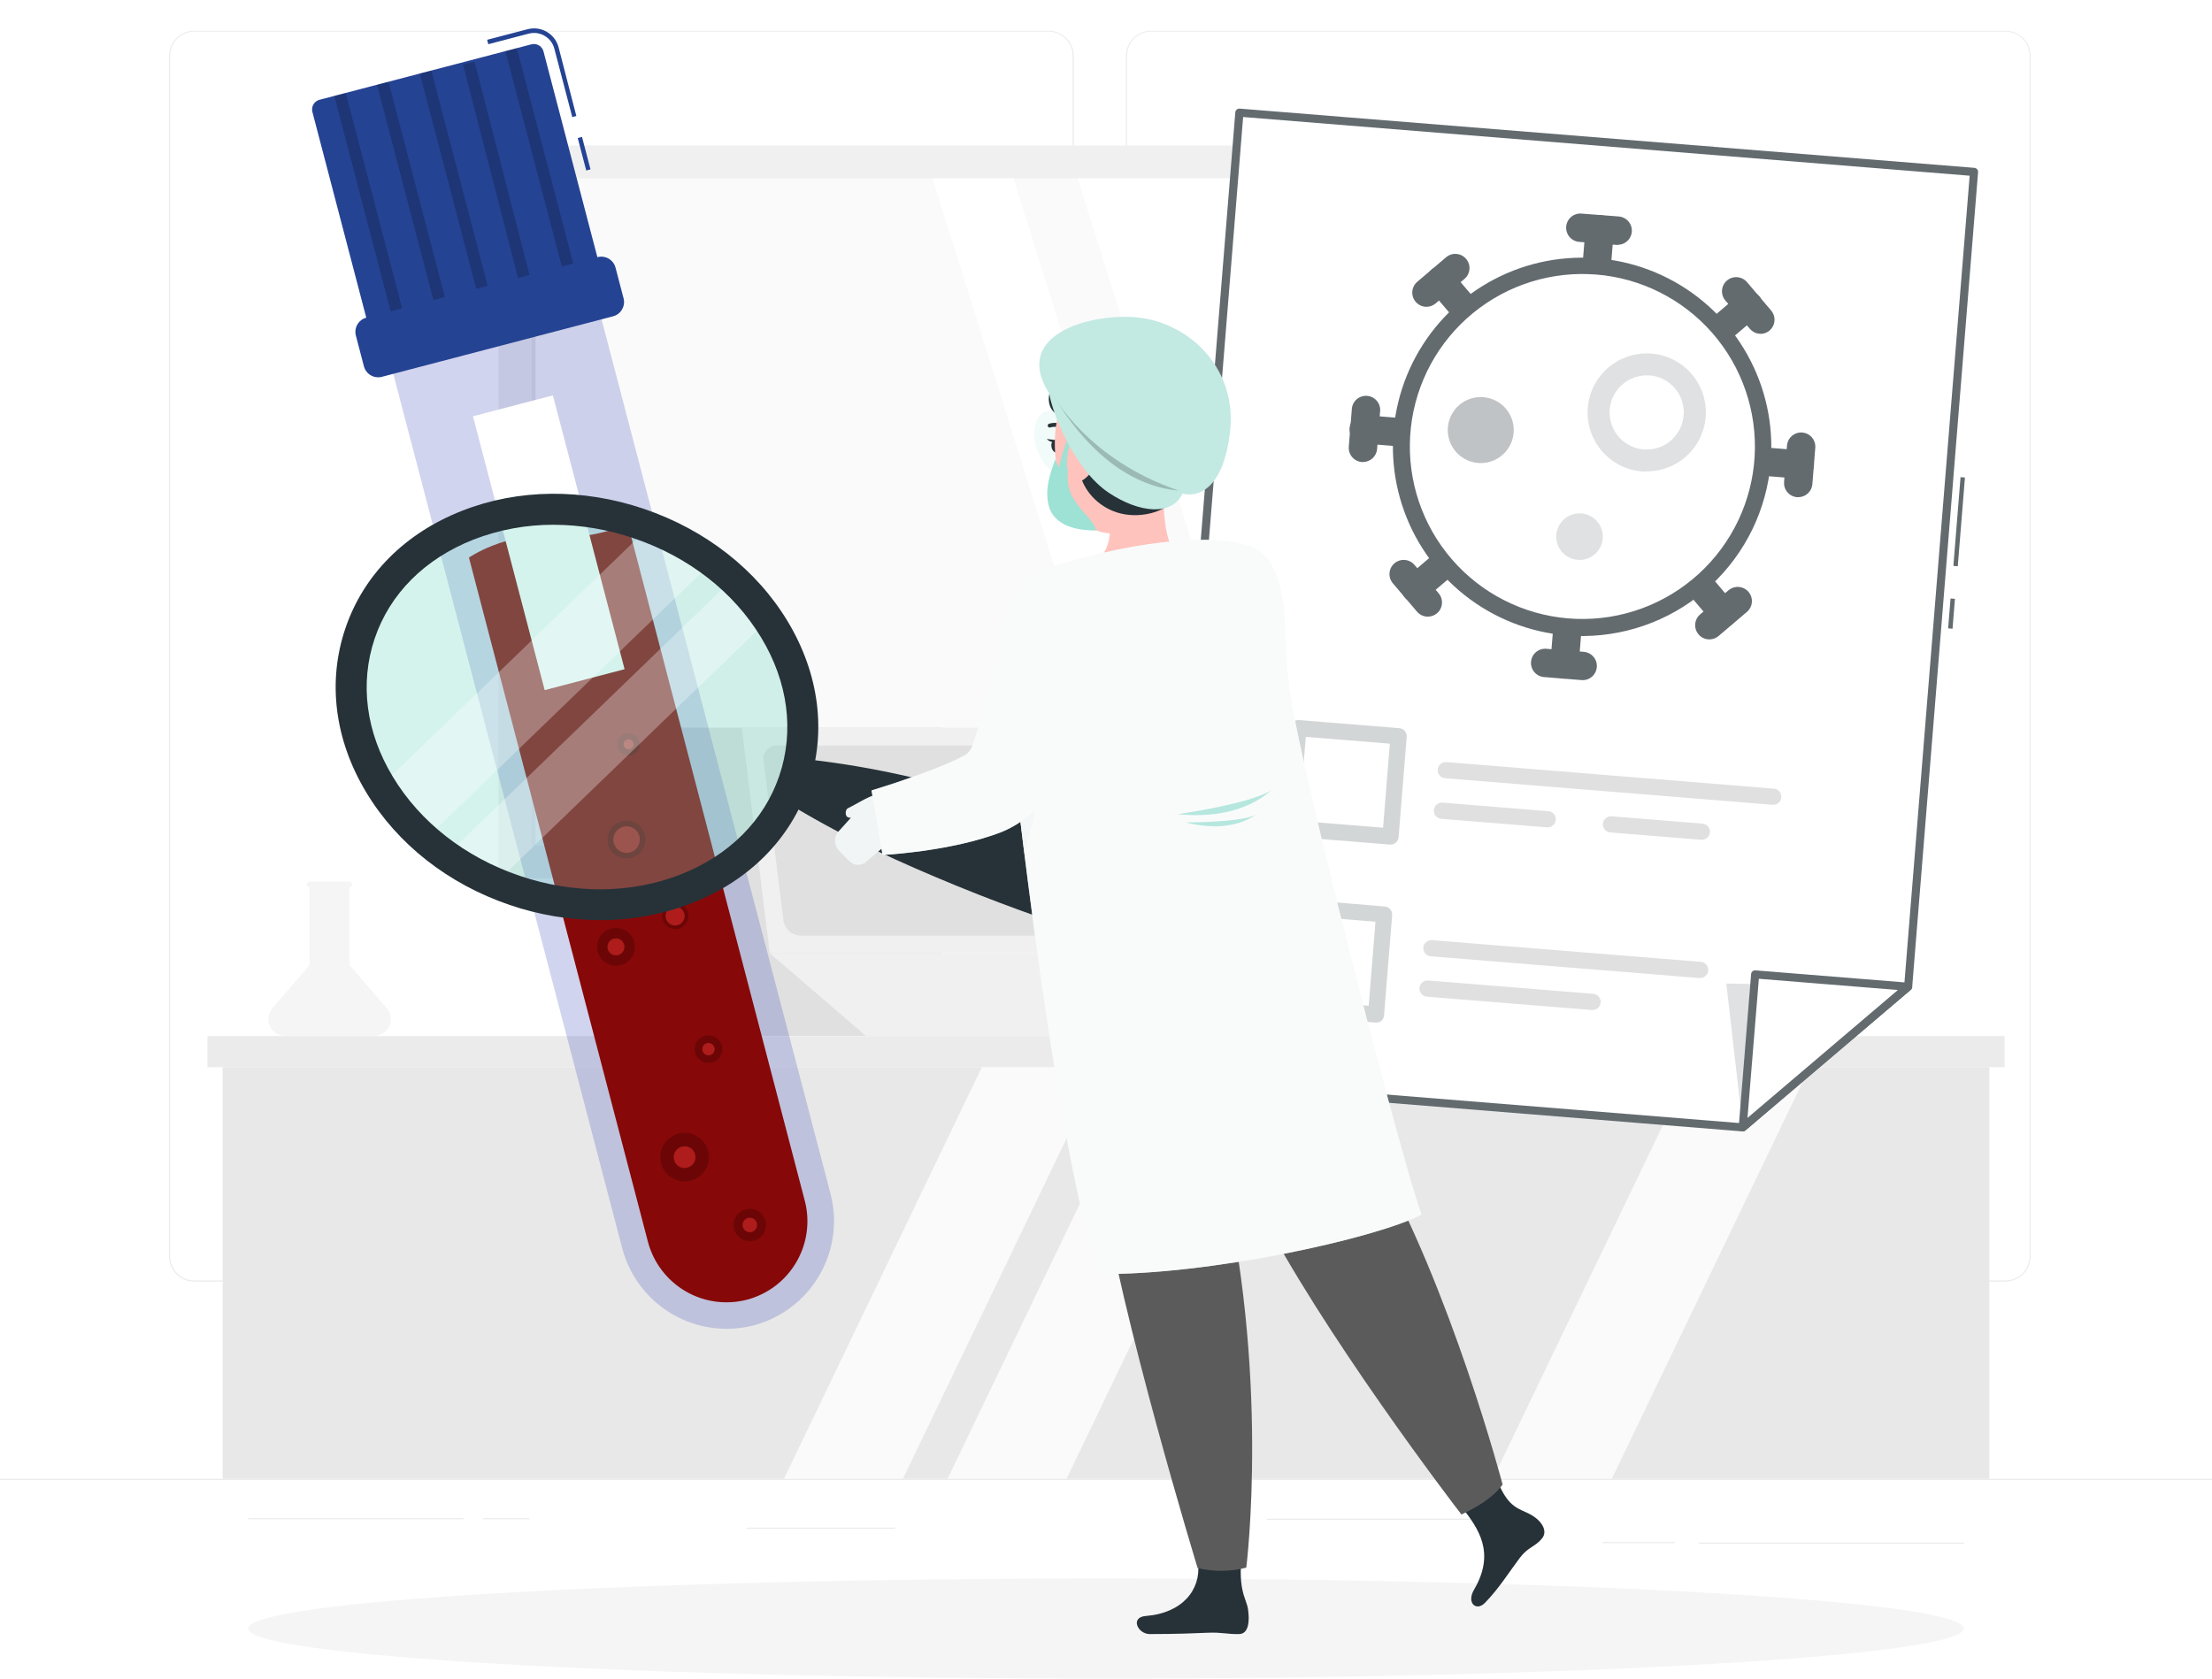 <svg width="1424" height="1081" viewBox="0 0 1424 1081" fill="none" xmlns="http://www.w3.org/2000/svg">
<path d="M1424 952.218H0V952.93H1424V952.218Z" fill="#EBEBEB"/>
<path d="M1264.2 993.257H1093.63V993.969H1264.2V993.257Z" fill="#EBEBEB"/>
<path d="M965.187 977.85H815.468V978.562H965.187V977.85Z" fill="#EBEBEB"/>
<path d="M1078.22 992.916H1031.66V993.628H1078.22V992.916Z" fill="#EBEBEB"/>
<path d="M298.413 977.508H159.801V978.22H298.413V977.508Z" fill="#EBEBEB"/>
<path d="M340.763 977.508H311.059V978.22H340.763V977.508Z" fill="#EBEBEB"/>
<path d="M576.236 983.631H480.401V984.343H576.236V983.631Z" fill="#EBEBEB"/>
<path d="M674.976 825.197H125.056C120.748 825.189 116.619 823.473 113.575 820.424C110.531 817.375 108.822 813.243 108.822 808.935V35.902C108.86 31.619 110.585 27.523 113.625 24.505C116.665 21.487 120.772 19.79 125.056 19.782H674.976C679.289 19.782 683.425 21.496 686.475 24.546C689.525 27.595 691.238 31.732 691.238 36.044V808.935C691.238 813.248 689.525 817.384 686.475 820.434C683.425 823.484 679.289 825.197 674.976 825.197ZM125.056 20.352C120.936 20.36 116.989 22.001 114.078 24.917C111.168 27.832 109.534 31.783 109.534 35.902V808.935C109.534 813.054 111.168 817.005 114.078 819.92C116.989 822.836 120.936 824.477 125.056 824.485H674.976C679.098 824.477 683.049 822.837 685.963 819.922C688.878 817.007 690.519 813.057 690.526 808.935V35.902C690.519 31.78 688.878 27.829 685.963 24.915C683.049 22 679.098 20.36 674.976 20.352H125.056Z" fill="#EBEBEB"/>
<path d="M1291.03 825.197H741.078C736.768 825.189 732.636 823.474 729.588 820.425C726.539 817.377 724.824 813.245 724.816 808.935V35.902C724.861 31.616 726.593 27.521 729.637 24.503C732.682 21.486 736.792 19.79 741.078 19.782H1291.03C1295.31 19.797 1299.41 21.498 1302.44 24.515C1305.47 27.532 1307.19 31.624 1307.23 35.902V808.935C1307.23 813.238 1305.53 817.366 1302.49 820.414C1299.45 823.462 1295.33 825.182 1291.03 825.197ZM741.078 20.352C736.956 20.36 733.006 22 730.091 24.915C727.176 27.829 725.536 31.78 725.528 35.902V808.935C725.536 813.057 727.176 817.007 730.091 819.922C733.006 822.837 736.956 824.477 741.078 824.485H1291.03C1295.15 824.477 1299.1 822.837 1302.01 819.922C1304.93 817.007 1306.57 813.057 1306.58 808.935V35.902C1306.57 31.78 1304.93 27.829 1302.01 24.915C1299.1 22 1295.15 20.36 1291.03 20.352H741.078Z" fill="#EBEBEB"/>
<path d="M1290.46 667.133H133.543V687.126H1290.46V667.133Z" fill="#EBEBEB"/>
<path d="M320.912 565.545L1103.06 565.545V93.688L320.912 93.688L320.912 565.545Z" fill="#F0F0F0"/>
<path d="M1081.93 544.412V114.82L342.045 114.82V544.412H1081.93Z" fill="#FAFAFA"/>
<path d="M962.112 544.412L827.287 114.82H693.773L828.597 544.412H962.112Z" fill="white"/>
<path d="M787.216 544.412L652.391 114.82H600.33L735.154 544.412H787.216Z" fill="white"/>
<path d="M344.75 544.412V114.82H342.073V544.412H344.75Z" fill="#E6E6E6"/>
<path d="M1280.63 687.126H143.34V952.218H1280.63V687.126Z" fill="#E8E8E8"/>
<path d="M814.015 687.126H737.432L609.984 952.218H686.567L814.015 687.126Z" fill="#FAFAFA"/>
<path d="M1165.06 687.126H1088.48L961.029 952.218H1037.61L1165.06 687.126Z" fill="#FAFAFA"/>
<path d="M708.668 687.126H632.085L504.666 952.218H581.248L708.668 687.126Z" fill="#FAFAFA"/>
<path d="M248.972 649.19L224.992 621.422V571.298C225.458 571.283 225.9 571.087 226.224 570.752C226.548 570.417 226.729 569.97 226.729 569.503C226.729 569.02 226.537 568.556 226.195 568.215C225.854 567.873 225.39 567.681 224.907 567.681H199.36C198.877 567.681 198.413 567.873 198.071 568.215C197.729 568.556 197.537 569.02 197.537 569.503C197.537 569.97 197.718 570.417 198.042 570.752C198.367 571.087 198.809 571.283 199.275 571.298V621.422L175.38 649.19C174.024 650.757 173.148 652.681 172.856 654.733C172.564 656.784 172.868 658.876 173.733 660.759C174.598 662.642 175.987 664.236 177.733 665.351C179.48 666.466 181.51 667.055 183.582 667.047H240.77C242.842 667.055 244.872 666.466 246.619 665.351C248.365 664.236 249.754 662.642 250.619 660.759C251.483 658.876 251.788 656.784 251.496 654.733C251.204 652.681 250.328 650.757 248.972 649.19Z" fill="#F5F5F5"/>
<path d="M859.697 649.19L835.717 621.337V515.961C836.2 515.961 836.664 515.769 837.006 515.427C837.348 515.085 837.54 514.622 837.54 514.138C837.54 513.655 837.348 513.191 837.006 512.849C836.664 512.508 836.2 512.316 835.717 512.316H810.284C809.801 512.316 809.337 512.508 808.995 512.849C808.654 513.191 808.462 513.655 808.462 514.138C808.462 514.622 808.654 515.085 808.995 515.427C809.337 515.769 809.801 515.961 810.284 515.961V621.337L786.048 649.19C784.692 650.757 783.816 652.681 783.524 654.733C783.232 656.784 783.536 658.876 784.401 660.759C785.266 662.642 786.655 664.236 788.401 665.351C790.148 666.466 792.178 667.055 794.25 667.047H851.552C853.619 667.044 855.642 666.447 857.38 665.328C859.118 664.209 860.497 662.614 861.355 660.733C862.213 658.852 862.513 656.765 862.219 654.719C861.925 652.672 861.05 650.754 859.697 649.19Z" fill="#F5F5F5"/>
<path d="M606.652 666.99H408.204L423.868 468.513H606.652V666.99Z" fill="#E0E0E0"/>
<path d="M694.001 613.761H495.552L477.553 468.513H676.001L694.001 613.761Z" fill="#F0F0F0"/>
<path d="M694.001 613.761H495.552L557.524 667.133H755.973L694.001 613.761Z" fill="#F0F0F0"/>
<path d="M504.324 592.686L491.565 489.702C491.367 488.482 491.441 487.232 491.783 486.044C492.125 484.855 492.726 483.757 493.543 482.829C494.36 481.9 495.372 481.164 496.508 480.673C497.643 480.183 498.873 479.949 500.109 479.991H656.379C659.047 480.075 661.6 481.094 663.594 482.869C665.587 484.644 666.894 487.062 667.287 489.702L680.046 592.772C680.239 593.99 680.161 595.237 679.817 596.422C679.473 597.606 678.871 598.701 678.055 599.626C677.238 600.551 676.228 601.285 675.095 601.774C673.962 602.263 672.735 602.495 671.502 602.455H515.232C512.556 602.368 509.995 601.341 508.001 599.555C506.006 597.769 504.704 595.337 504.324 592.686Z" fill="#E0E0E0"/>
<path d="M1027.67 666.99H1191.63L1178.7 503.06H1027.67V666.99Z" fill="#E0E0E0"/>
<path d="M955.532 623.046H1119.46L1134.36 503.06H970.399L955.532 623.046Z" fill="#F0F0F0"/>
<path d="M955.532 623.046H1119.46L1068.28 667.133H904.325L955.532 623.046Z" fill="#F0F0F0"/>
<path d="M1112.23 605.644L1122.8 520.461C1122.96 519.456 1122.89 518.428 1122.61 517.451C1122.33 516.474 1121.83 515.571 1121.16 514.807C1120.49 514.042 1119.65 513.436 1118.72 513.03C1117.79 512.624 1116.78 512.429 1115.76 512.458H986.661C984.458 512.516 982.346 513.351 980.7 514.815C979.053 516.28 977.977 518.279 977.662 520.461L967.095 605.644C966.936 606.647 967 607.672 967.281 608.647C967.563 609.622 968.055 610.524 968.723 611.287C969.392 612.051 970.22 612.658 971.15 613.066C972.079 613.474 973.087 613.672 974.102 613.647H1103.23C1105.43 613.589 1107.54 612.754 1109.19 611.29C1110.84 609.825 1111.91 607.826 1112.23 605.644Z" fill="#E0E0E0"/>
<path d="M712 1080.83C1016.97 1080.83 1264.2 1066.4 1264.2 1048.59C1264.2 1030.79 1016.97 1016.35 712 1016.35C407.029 1016.35 159.801 1030.79 159.801 1048.59C159.801 1066.4 407.029 1080.83 712 1080.83Z" fill="#F5F5F5"/>
<path opacity="0.2" d="M247.776 220.054L400.6 803.894C405.298 821.647 416.832 836.818 432.681 846.093C448.531 855.368 467.407 857.992 485.185 853.392C502.938 848.694 518.11 837.16 527.384 821.311C536.659 805.461 539.284 786.585 534.684 768.806L381.86 184.966L247.776 220.054Z" fill="#1C2BAE"/>
<path d="M480.856 836.874C467.461 840.361 453.23 838.395 441.282 831.407C429.334 824.419 420.645 812.978 417.118 799.593L301.888 359.008C301.888 359.008 325.213 343.087 352.411 345.793C370.081 347.057 387.803 344.21 404.188 337.477L518.108 773.221C521.579 786.6 519.607 800.81 512.626 812.739C505.644 824.669 494.221 833.347 480.856 836.874Z" fill="#870808"/>
<path opacity="0.2" d="M408.745 609.66C408.745 612.077 408.028 614.439 406.686 616.448C405.343 618.457 403.435 620.023 401.203 620.948C398.97 621.873 396.513 622.115 394.143 621.643C391.773 621.172 389.596 620.008 387.888 618.299C386.179 616.591 385.015 614.414 384.544 612.044C384.072 609.674 384.314 607.217 385.239 604.985C386.164 602.752 387.73 600.844 389.739 599.501C391.748 598.159 394.111 597.442 396.527 597.442C399.765 597.45 402.868 598.739 405.158 601.029C407.448 603.319 408.737 606.422 408.745 609.66Z" fill="black"/>
<path d="M401.995 609.66C402.001 610.743 401.685 611.803 401.088 612.706C400.49 613.609 399.638 614.314 398.64 614.732C397.641 615.15 396.541 615.263 395.478 615.055C394.415 614.847 393.438 614.329 392.671 613.565C391.903 612.801 391.38 611.827 391.166 610.766C390.953 609.704 391.06 608.603 391.473 607.602C391.886 606.602 392.586 605.746 393.486 605.144C394.386 604.542 395.444 604.22 396.527 604.22C397.972 604.22 399.359 604.792 400.384 605.812C401.408 606.831 401.988 608.215 401.995 609.66Z" fill="#AE1C1C"/>
<path opacity="0.2" d="M411.935 479.25C411.94 480.689 411.518 482.097 410.723 483.296C409.927 484.494 408.793 485.429 407.465 485.983C406.136 486.536 404.674 486.682 403.262 486.403C401.851 486.123 400.554 485.431 399.537 484.414C398.52 483.396 397.827 482.1 397.548 480.688C397.269 479.277 397.415 477.814 397.968 476.486C398.521 475.158 399.457 474.024 400.655 473.228C401.854 472.432 403.262 472.011 404.701 472.016C406.617 472.024 408.453 472.788 409.808 474.143C411.163 475.498 411.927 477.334 411.935 479.25Z" fill="black"/>
<path d="M407.919 479.25C407.925 479.895 407.738 480.526 407.384 481.065C407.029 481.603 406.522 482.023 405.928 482.273C405.334 482.522 404.679 482.589 404.046 482.464C403.414 482.34 402.832 482.03 402.377 481.574C401.921 481.119 401.611 480.537 401.487 479.905C401.362 479.273 401.429 478.617 401.678 478.023C401.928 477.429 402.348 476.922 402.886 476.567C403.425 476.213 404.056 476.026 404.701 476.032C405.552 476.039 406.366 476.381 406.968 476.983C407.57 477.585 407.912 478.399 407.919 479.25Z" fill="#AE1C1C"/>
<path opacity="0.2" d="M440.728 760.746C449.379 760.746 456.392 753.733 456.392 745.082C456.392 736.431 449.379 729.418 440.728 729.418C432.077 729.418 425.064 736.431 425.064 745.082C425.064 753.733 432.077 760.746 440.728 760.746Z" fill="black"/>
<path d="M440.728 752.088C444.597 752.088 447.734 748.952 447.734 745.082C447.734 741.213 444.597 738.076 440.728 738.076C436.859 738.076 433.722 741.213 433.722 745.082C433.722 748.952 436.859 752.088 440.728 752.088Z" fill="#AE1C1C"/>
<path opacity="0.2" d="M456.107 684.449C461.031 684.449 465.022 680.457 465.022 675.534C465.022 670.611 461.031 666.62 456.107 666.62C451.184 666.62 447.193 670.611 447.193 675.534C447.193 680.457 451.184 684.449 456.107 684.449Z" fill="black"/>
<path d="M460.066 675.534C460.066 676.324 459.831 677.096 459.392 677.752C458.952 678.409 458.328 678.92 457.598 679.221C456.867 679.522 456.064 679.599 455.29 679.443C454.516 679.286 453.806 678.904 453.249 678.343C452.693 677.783 452.315 677.07 452.164 676.295C452.014 675.519 452.097 674.717 452.403 673.989C452.709 673.261 453.225 672.64 453.884 672.205C454.544 671.77 455.317 671.541 456.107 671.547C457.16 671.555 458.166 671.978 458.908 672.725C459.65 673.472 460.066 674.482 460.066 675.534Z" fill="#AE1C1C"/>
<path opacity="0.2" d="M482.708 799.223C488.48 799.223 493.16 794.543 493.16 788.771C493.16 782.998 488.48 778.319 482.708 778.319C476.935 778.319 472.255 782.998 472.255 788.771C472.255 794.543 476.935 799.223 482.708 799.223Z" fill="black"/>
<path d="M487.378 788.743C487.378 789.666 487.104 790.569 486.591 791.337C486.078 792.106 485.348 792.704 484.495 793.058C483.642 793.411 482.702 793.504 481.796 793.324C480.89 793.143 480.058 792.698 479.405 792.045C478.752 791.392 478.307 790.56 478.127 789.654C477.946 788.748 478.039 787.809 478.392 786.955C478.746 786.102 479.345 785.372 480.113 784.859C480.881 784.346 481.784 784.072 482.708 784.072C483.946 784.072 485.134 784.564 486.01 785.44C486.886 786.316 487.378 787.504 487.378 788.743Z" fill="#AE1C1C"/>
<path opacity="0.2" d="M415.523 540.596C415.523 543.013 414.807 545.375 413.464 547.384C412.122 549.393 410.214 550.959 407.981 551.884C405.749 552.809 403.292 553.051 400.922 552.579C398.552 552.108 396.375 550.944 394.666 549.235C392.957 547.527 391.794 545.35 391.322 542.98C390.851 540.61 391.093 538.153 392.018 535.92C392.942 533.688 394.508 531.78 396.518 530.437C398.527 529.095 400.889 528.378 403.306 528.378C406.546 528.378 409.654 529.665 411.945 531.957C414.236 534.248 415.523 537.356 415.523 540.596Z" fill="black"/>
<path d="M411.935 540.596C411.935 542.286 411.434 543.938 410.495 545.343C409.556 546.748 408.222 547.843 406.66 548.49C405.099 549.136 403.381 549.306 401.724 548.976C400.066 548.646 398.544 547.832 397.349 546.638C396.154 545.443 395.341 543.92 395.011 542.263C394.681 540.606 394.85 538.888 395.497 537.326C396.144 535.765 397.239 534.431 398.644 533.492C400.049 532.553 401.701 532.052 403.391 532.052C405.657 532.052 407.83 532.952 409.432 534.554C411.035 536.157 411.935 538.33 411.935 540.596Z" fill="#AE1C1C"/>
<path opacity="0.2" d="M443.263 589.696C443.263 591.385 442.762 593.037 441.823 594.442C440.884 595.847 439.55 596.943 437.988 597.589C436.427 598.236 434.709 598.405 433.052 598.075C431.395 597.746 429.872 596.932 428.677 595.737C427.482 594.542 426.669 593.02 426.339 591.362C426.009 589.705 426.179 587.987 426.825 586.426C427.472 584.865 428.567 583.53 429.972 582.592C431.377 581.653 433.029 581.152 434.719 581.152C436.985 581.152 439.158 582.052 440.76 583.654C442.363 585.256 443.263 587.43 443.263 589.696Z" fill="black"/>
<path d="M440.728 589.696C440.751 590.911 440.411 592.106 439.752 593.128C439.093 594.15 438.145 594.952 437.028 595.433C435.911 595.914 434.677 596.052 433.482 595.829C432.286 595.605 431.185 595.031 430.317 594.18C429.449 593.328 428.855 592.237 428.609 591.047C428.363 589.856 428.478 588.619 428.938 587.493C429.398 586.368 430.182 585.405 431.191 584.727C432.201 584.049 433.389 583.686 434.605 583.686C436.209 583.686 437.75 584.315 438.895 585.439C440.04 586.563 440.698 588.091 440.728 589.696Z" fill="#AE1C1C"/>
<path d="M355.923 254.565L304.485 268.031L350.645 444.361L402.084 430.895L355.923 254.565Z" fill="white"/>
<path d="M374.68 88.165L371.925 88.887L377.392 109.771L380.147 109.049L374.68 88.165Z" fill="#254393"/>
<path d="M368.417 75.432L356.854 31.317C356.099 28.424 354.407 25.863 352.042 24.033C349.676 22.204 346.772 21.21 343.782 21.206C342.618 21.202 341.459 21.355 340.336 21.662L314.334 28.469L313.622 25.621L339.624 18.814C340.98 18.451 342.378 18.268 343.782 18.273C347.404 18.276 350.923 19.479 353.789 21.695C356.654 23.911 358.704 27.014 359.617 30.519L371.009 74.635L368.417 75.432Z" fill="#254393"/>
<path d="M205.767 64.23L342.147 28.528C343.782 28.123 345.511 28.378 346.96 29.239C348.408 30.1 349.46 31.496 349.886 33.126L387.211 175.705L238.433 214.653L201.108 72.074C200.893 71.253 200.843 70.397 200.961 69.557C201.08 68.716 201.364 67.908 201.797 67.178C202.231 66.448 202.805 65.812 203.486 65.306C204.167 64.8 204.943 64.434 205.767 64.23Z" fill="#254393"/>
<path opacity="0.2" d="M277.649 45.384L270.292 47.31L309.24 196.088L316.597 194.162L277.649 45.384Z" fill="black"/>
<path opacity="0.2" d="M305.48 39.696L298.104 41.597L336.552 190.775L343.928 188.874L305.48 39.696Z" fill="black"/>
<path opacity="0.2" d="M332.723 30.993L325.367 32.919L364.315 181.698L371.671 179.772L332.723 30.993Z" fill="black"/>
<path opacity="0.2" d="M250.069 52.615L242.713 54.541L281.661 203.319L289.017 201.394L250.069 52.615Z" fill="black"/>
<path opacity="0.2" d="M222.553 59.838L215.197 61.764L254.145 210.542L261.501 208.617L222.553 59.838Z" fill="black"/>
<path d="M384.68 165.571L235.874 204.526C230.807 205.852 227.775 211.035 229.102 216.102L234.273 235.857C235.599 240.924 240.782 243.956 245.849 242.63L394.655 203.674C399.722 202.348 402.755 197.165 401.428 192.098L396.257 172.343C394.93 167.276 389.747 164.244 384.68 165.571Z" fill="#254393"/>
<path d="M1255.69 385.352L1254.13 404.599L1256.97 404.828L1258.52 385.582L1255.69 385.352Z" fill="#636B6F"/>
<path d="M1262.12 307.234L1257.51 364.378L1260.34 364.608L1264.96 307.464L1262.12 307.234Z" fill="#636B6F"/>
<path d="M797.867 72.527L747.486 695.641L1121.94 725.887L1228.4 635.377L1270.81 110.747L797.867 72.527Z" fill="white"/>
<path d="M1121.94 728.507H1121.71L747.287 698.233C746.941 698.208 746.603 698.114 746.294 697.956C745.985 697.798 745.711 697.58 745.488 697.315C745.265 697.049 745.097 696.741 744.995 696.41C744.893 696.078 744.859 695.73 744.894 695.385L795.247 72.328C795.276 71.983 795.372 71.648 795.531 71.341C795.69 71.034 795.908 70.761 796.173 70.539C796.437 70.316 796.744 70.148 797.074 70.045C797.403 69.942 797.751 69.904 798.095 69.936L1271.01 108.07C1271.35 108.095 1271.69 108.189 1272 108.347C1272.31 108.505 1272.58 108.723 1272.8 108.988C1273.03 109.254 1273.19 109.562 1273.3 109.893C1273.4 110.225 1273.43 110.573 1273.4 110.918L1230.99 635.52C1230.97 635.861 1230.87 636.193 1230.72 636.497C1230.56 636.801 1230.34 637.069 1230.08 637.286L1123.62 727.824C1123.16 728.249 1122.57 728.492 1121.94 728.507ZM750.306 693.249L1121.06 723.238L1225.89 634.096L1267.99 113.14L800.288 75.347L750.306 693.249Z" fill="#636B6F"/>
<path opacity="0.2" d="M1111.35 633.299L1121.94 725.887L1228.4 635.378L1111.35 633.299Z" fill="#636B6F"/>
<path d="M1129.89 627.403L1121.94 725.887L1228.4 635.378L1129.89 627.403Z" fill="white"/>
<path d="M1121.94 728.507C1121.53 728.511 1121.11 728.413 1120.74 728.222C1120.28 727.988 1119.9 727.622 1119.65 727.17C1119.4 726.719 1119.28 726.203 1119.32 725.687L1127.3 627.204C1127.32 626.859 1127.41 626.522 1127.57 626.213C1127.72 625.905 1127.94 625.632 1128.21 625.409C1128.47 625.186 1128.77 625.017 1129.1 624.914C1129.43 624.811 1129.77 624.776 1130.11 624.811L1228.6 632.757C1229.11 632.799 1229.6 632.991 1230.01 633.31C1230.41 633.63 1230.72 634.061 1230.88 634.551C1231.04 635.052 1231.05 635.59 1230.91 636.097C1230.77 636.604 1230.48 637.058 1230.08 637.399L1123.62 727.937C1123.15 728.328 1122.55 728.531 1121.94 728.507ZM1132.28 630.223L1124.96 719.821L1221.79 637.456L1132.28 630.223Z" fill="#636B6F"/>
<path d="M1027.96 180.637H1027.13C1024.72 180.441 1022.48 179.297 1020.91 177.455C1019.34 175.613 1018.57 173.224 1018.76 170.812L1020.69 146.917C1020.79 145.72 1021.12 144.554 1021.67 143.485C1022.21 142.415 1022.96 141.464 1023.88 140.685C1024.79 139.906 1025.85 139.315 1026.99 138.945C1028.13 138.575 1029.34 138.434 1030.53 138.53C1031.73 138.625 1032.9 138.955 1033.97 139.501C1035.04 140.047 1035.99 140.799 1036.77 141.712C1037.54 142.626 1038.14 143.684 1038.51 144.826C1038.88 145.969 1039.02 147.173 1038.92 148.369L1036.99 172.264C1036.79 174.534 1035.76 176.65 1034.09 178.198C1032.42 179.747 1030.23 180.617 1027.96 180.637Z" fill="#636B6F"/>
<path d="M1041.83 157.711H1041.03L1017.13 155.774C1015.89 155.744 1014.67 155.46 1013.54 154.94C1012.41 154.421 1011.4 153.677 1010.57 152.753C1009.74 151.83 1009.1 150.747 1008.7 149.57C1008.3 148.393 1008.15 147.146 1008.25 145.908C1008.35 144.669 1008.7 143.463 1009.28 142.364C1009.86 141.265 1010.66 140.296 1011.62 139.517C1012.59 138.737 1013.71 138.162 1014.91 137.829C1016.1 137.495 1017.36 137.409 1018.59 137.576L1042.37 139.398C1044.67 139.644 1046.79 140.752 1048.31 142.5C1049.82 144.248 1050.62 146.505 1050.53 148.817C1050.45 151.129 1049.49 153.324 1047.86 154.958C1046.22 156.593 1044.02 157.546 1041.71 157.625L1041.83 157.711Z" fill="#636B6F"/>
<path d="M1007.22 436.957H1006.43C1005.23 436.864 1004.07 436.535 1003 435.991C1001.93 435.446 1000.98 434.696 1000.2 433.783C999.422 432.87 998.832 431.813 998.464 430.671C998.095 429.53 997.956 428.327 998.053 427.132L999.99 403.237C1000.02 401.995 1000.3 400.772 1000.82 399.642C1001.34 398.513 1002.09 397.502 1003.01 396.67C1003.93 395.839 1005.02 395.204 1006.19 394.805C1007.37 394.406 1008.62 394.251 1009.86 394.35C1011.1 394.449 1012.3 394.799 1013.4 395.38C1014.5 395.961 1015.47 396.759 1016.25 397.727C1017.03 398.694 1017.6 399.811 1017.94 401.008C1018.27 402.205 1018.36 403.458 1018.19 404.69L1016.25 428.584C1016.07 430.856 1015.04 432.976 1013.37 434.526C1011.69 436.076 1009.5 436.944 1007.22 436.957Z" fill="#636B6F"/>
<path d="M1019.19 437.926H1018.36L994.465 435.989C993.224 435.954 992.004 435.666 990.878 435.144C989.752 434.621 988.745 433.875 987.917 432.951C987.089 432.026 986.457 430.943 986.062 429.767C985.666 428.591 985.513 427.346 985.614 426.109C985.715 424.872 986.066 423.669 986.647 422.572C987.228 421.475 988.026 420.508 988.993 419.73C989.959 418.952 991.074 418.378 992.269 418.045C993.465 417.711 994.716 417.625 995.946 417.79L1019.84 419.727C1022.14 419.972 1024.26 421.081 1025.78 422.829C1027.29 424.577 1028.09 426.834 1028.01 429.146C1027.92 431.458 1026.97 433.652 1025.33 435.287C1023.69 436.922 1021.5 437.875 1019.19 437.954V437.926Z" fill="#636B6F"/>
<path d="M1158.65 308.199H1157.85L1133.96 306.262C1131.54 306.066 1129.3 304.918 1127.73 303.07C1126.16 301.222 1125.39 298.826 1125.59 296.408C1125.78 293.991 1126.93 291.751 1128.78 290.181C1130.63 288.611 1133.02 287.839 1135.44 288.035L1159.34 289.972C1161.69 290.158 1163.88 291.246 1165.44 293.008C1167.01 294.77 1167.84 297.07 1167.75 299.428C1167.66 301.785 1166.67 304.017 1164.97 305.657C1163.27 307.297 1161.01 308.218 1158.65 308.228V308.199Z" fill="#636B6F"/>
<path d="M1157.71 320.132H1156.89C1155.69 320.035 1154.52 319.703 1153.45 319.156C1152.39 318.608 1151.44 317.855 1150.66 316.94C1149.88 316.025 1149.29 314.965 1148.92 313.822C1148.55 312.679 1148.42 311.475 1148.51 310.278L1150.45 286.384C1150.76 284.063 1151.95 281.951 1153.78 280.482C1155.6 279.014 1157.92 278.301 1160.25 278.491C1162.59 278.681 1164.76 279.759 1166.32 281.503C1167.88 283.247 1168.72 285.524 1168.65 287.864L1166.74 311.759C1166.55 314.029 1165.52 316.145 1163.85 317.694C1162.18 319.242 1159.99 320.112 1157.71 320.132Z" fill="#636B6F"/>
<path d="M902.332 287.494H901.534L877.64 285.558C876.399 285.522 875.179 285.234 874.053 284.712C872.927 284.19 871.92 283.444 871.092 282.519C870.264 281.595 869.632 280.511 869.237 279.335C868.841 278.159 868.688 276.915 868.789 275.678C868.89 274.441 869.241 273.237 869.822 272.141C870.403 271.044 871.201 270.077 872.168 269.299C873.134 268.52 874.249 267.947 875.445 267.613C876.64 267.28 877.891 267.193 879.121 267.359L903.015 269.295C905.317 269.543 907.439 270.654 908.953 272.404C910.468 274.155 911.261 276.415 911.175 278.728C911.088 281.041 910.127 283.235 908.486 284.867C906.845 286.5 904.645 287.449 902.332 287.523V287.494Z" fill="#636B6F"/>
<path d="M877.497 297.491H876.671C875.474 297.394 874.308 297.062 873.24 296.514C872.171 295.966 871.221 295.213 870.443 294.298C869.666 293.383 869.076 292.324 868.708 291.181C868.34 290.038 868.201 288.834 868.298 287.637L870.235 263.742C870.27 262.501 870.558 261.281 871.08 260.155C871.603 259.03 872.349 258.022 873.273 257.194C874.198 256.366 875.281 255.735 876.457 255.339C877.633 254.943 878.878 254.791 880.115 254.892C881.352 254.992 882.555 255.344 883.652 255.924C884.749 256.505 885.716 257.303 886.494 258.27C887.272 259.237 887.846 260.351 888.179 261.547C888.513 262.742 888.599 263.993 888.434 265.223L886.525 289.118C886.334 291.387 885.302 293.503 883.632 295.052C881.963 296.601 879.775 297.47 877.497 297.491Z" fill="#636B6F"/>
<path d="M943.03 208.035C941.692 208.055 940.366 207.777 939.149 207.22C937.932 206.663 936.855 205.842 935.995 204.817L920.445 186.561C918.874 184.714 918.101 182.319 918.296 179.902C918.491 177.485 919.638 175.245 921.485 173.674C923.332 172.103 925.727 171.33 928.144 171.525C930.561 171.72 932.801 172.867 934.372 174.713L949.922 192.998C951.487 194.845 952.255 197.239 952.057 199.652C951.86 202.065 950.713 204.302 948.868 205.87C947.242 207.264 945.172 208.031 943.03 208.035Z" fill="#636B6F"/>
<path d="M918.366 197.554C916.491 197.569 914.657 197.006 913.113 195.943C911.568 194.88 910.388 193.367 909.732 191.611C909.076 189.854 908.976 187.939 909.446 186.124C909.915 184.308 910.931 182.681 912.357 181.463L930.641 165.913C931.546 165.073 932.612 164.425 933.774 164.008C934.936 163.591 936.171 163.414 937.404 163.487C938.636 163.56 939.841 163.883 940.946 164.434C942.051 164.986 943.032 165.756 943.831 166.697C944.63 167.639 945.23 168.733 945.595 169.912C945.96 171.092 946.082 172.333 945.954 173.562C945.825 174.79 945.45 175.979 944.849 177.058C944.249 178.137 943.436 179.084 942.46 179.84L924.204 195.361C922.573 196.75 920.508 197.525 918.366 197.554Z" fill="#636B6F"/>
<path d="M1109.61 403.949C1108.27 403.954 1106.95 403.668 1105.74 403.113C1104.52 402.557 1103.44 401.744 1102.57 400.731L1087.05 382.475C1086.28 381.561 1085.69 380.502 1085.32 379.359C1084.95 378.217 1084.81 377.013 1084.9 375.816C1085 374.619 1085.33 373.453 1085.88 372.385C1086.43 371.316 1087.18 370.366 1088.09 369.588C1089.01 368.81 1090.07 368.22 1091.21 367.851C1092.35 367.482 1093.55 367.342 1094.75 367.439C1095.95 367.535 1097.11 367.866 1098.18 368.413C1099.25 368.961 1100.2 369.713 1100.98 370.627L1116.42 388.883C1117.53 390.212 1118.25 391.829 1118.48 393.548C1118.71 395.267 1118.45 397.017 1117.73 398.594C1117.01 400.172 1115.86 401.512 1114.4 402.46C1112.95 403.408 1111.26 403.924 1109.52 403.949H1109.61Z" fill="#636B6F"/>
<path d="M1100.5 411.695C1099.16 411.716 1097.83 411.437 1096.62 410.881C1095.4 410.324 1094.32 409.503 1093.46 408.477C1092.68 407.566 1092.09 406.509 1091.72 405.368C1091.35 404.227 1091.21 403.024 1091.3 401.828C1091.4 400.632 1091.73 399.466 1092.27 398.398C1092.82 397.33 1093.57 396.381 1094.49 395.604L1112.74 380.083C1114.59 378.511 1116.98 377.738 1119.4 377.933C1121.82 378.128 1124.06 379.275 1125.63 381.122C1127.2 382.969 1127.97 385.364 1127.78 387.781C1127.58 390.198 1126.44 392.438 1124.59 394.009L1106.33 409.531C1104.71 410.924 1102.64 411.692 1100.5 411.695Z" fill="#636B6F"/>
<path d="M1107.36 221.335C1105.49 221.343 1103.66 220.777 1102.12 219.711C1100.58 218.646 1099.4 217.133 1098.75 215.378C1098.1 213.623 1098 211.71 1098.47 209.897C1098.94 208.085 1099.96 206.461 1101.38 205.244L1119.63 189.694C1121.48 188.123 1123.88 187.35 1126.29 187.545C1128.71 187.74 1130.95 188.887 1132.52 190.733C1134.09 192.58 1134.87 194.975 1134.67 197.392C1134.48 199.809 1133.33 202.05 1131.48 203.621L1113.23 219.142C1111.59 220.537 1109.51 221.313 1107.36 221.335Z" fill="#636B6F"/>
<path d="M1133.5 214.927C1132.17 214.939 1130.85 214.657 1129.64 214.101C1128.43 213.545 1127.36 212.728 1126.5 211.709L1110.72 193.51C1109.94 192.596 1109.35 191.537 1108.98 190.395C1108.61 189.252 1108.47 188.048 1108.57 186.851C1108.67 185.655 1109 184.489 1109.55 183.42C1110.09 182.351 1110.85 181.401 1111.76 180.623C1112.67 179.845 1113.73 179.255 1114.88 178.886C1116.02 178.517 1117.22 178.377 1118.42 178.474C1119.62 178.57 1120.78 178.902 1121.85 179.449C1122.92 179.996 1123.87 180.748 1124.65 181.663L1140.17 199.918C1141.31 201.239 1142.04 202.86 1142.29 204.587C1142.54 206.314 1142.28 208.076 1141.55 209.662C1140.83 211.248 1139.66 212.593 1138.2 213.537C1136.73 214.48 1135.02 214.983 1133.28 214.984L1133.5 214.927Z" fill="#636B6F"/>
<path d="M911.36 387.915C910.022 387.935 908.696 387.657 907.479 387.1C906.262 386.543 905.185 385.722 904.325 384.696C903.547 383.783 902.956 382.725 902.588 381.583C902.219 380.441 902.08 379.237 902.178 378.041C902.276 376.845 902.609 375.68 903.158 374.613C903.708 373.546 904.462 372.598 905.379 371.823L923.635 356.302C924.54 355.462 925.606 354.814 926.768 354.397C927.93 353.98 929.165 353.802 930.398 353.876C931.63 353.949 932.835 354.271 933.94 354.823C935.045 355.375 936.026 356.145 936.825 357.086C937.624 358.028 938.224 359.121 938.589 360.301C938.954 361.481 939.076 362.722 938.948 363.95C938.819 365.179 938.444 366.368 937.843 367.447C937.243 368.526 936.43 369.472 935.454 370.229L917.198 385.75C915.577 387.152 913.503 387.921 911.36 387.915Z" fill="#636B6F"/>
<path d="M919.249 397.057C917.912 397.069 916.589 396.787 915.373 396.231C914.158 395.675 913.079 394.858 912.214 393.838L896.664 375.583C895.093 373.736 894.32 371.341 894.515 368.924C894.71 366.507 895.857 364.267 897.704 362.696C899.551 361.124 901.946 360.351 904.363 360.546C906.78 360.741 909.02 361.888 910.591 363.735L926.113 381.991C926.894 382.905 927.487 383.964 927.858 385.107C928.229 386.25 928.371 387.456 928.276 388.654C928.181 389.853 927.85 391.02 927.303 392.091C926.756 393.161 926.003 394.113 925.087 394.892C923.447 396.262 921.386 397.026 919.249 397.057Z" fill="#636B6F"/>
<path d="M1094 376.527C1143.06 334.808 1149 261.223 1107.28 212.169C1065.56 163.116 991.979 157.169 942.926 198.888C893.872 240.606 887.926 314.191 929.644 363.245C971.363 412.299 1044.95 418.245 1094 376.527Z" fill="white"/>
<path d="M1019.58 409.531C1015.97 409.531 1012.35 409.531 1008.7 409.132C984.69 407.195 961.789 398.179 942.898 383.226C924.007 368.272 909.975 348.052 902.577 325.123C895.178 302.194 894.746 277.586 901.333 254.411C907.921 231.236 921.234 210.536 939.587 194.927C957.94 179.319 980.51 169.504 1004.44 166.723C1028.37 163.942 1052.59 168.321 1074.04 179.306C1095.48 190.291 1113.18 207.388 1124.91 228.435C1136.64 249.482 1141.86 273.533 1139.91 297.548C1137.46 327.867 1123.75 356.172 1101.48 376.895C1079.22 397.618 1050 409.26 1019.58 409.531ZM1017.62 176.422C988.588 176.698 960.819 188.33 940.258 208.827C919.697 229.324 907.978 257.056 907.611 286.086C907.245 315.116 918.259 343.136 938.296 364.146C958.332 385.155 985.799 397.485 1014.81 398.494C1043.83 399.503 1072.09 389.112 1093.53 369.545C1114.98 349.979 1127.92 322.792 1129.57 293.806C1131.22 264.821 1121.45 236.341 1102.37 214.465C1083.28 192.589 1056.39 179.056 1027.44 176.764C1024.1 176.536 1020.83 176.422 1017.62 176.422Z" fill="#636B6F"/>
<path opacity="0.2" d="M1060.42 303.557C1059.29 303.557 1058.15 303.557 1057.04 303.557C1046.97 302.749 1037.65 297.977 1031.1 290.291C1024.56 282.605 1021.34 272.635 1022.15 262.574C1022.96 252.513 1027.73 243.185 1035.41 236.642C1043.1 230.1 1053.07 226.878 1063.13 227.686C1072.91 228.445 1082.01 232.958 1088.54 240.279C1095.06 247.6 1098.5 257.162 1098.13 266.961C1097.76 276.761 1093.62 286.038 1086.56 292.849C1079.51 299.66 1070.09 303.477 1060.28 303.5L1060.42 303.557ZM1059.88 241.727C1055.25 241.762 1050.72 243.147 1046.86 245.713C1042.99 248.279 1039.96 251.915 1038.13 256.176C1036.3 260.437 1035.75 265.139 1036.55 269.707C1037.35 274.275 1039.47 278.511 1042.63 281.897C1045.8 285.284 1049.89 287.674 1054.39 288.776C1058.9 289.877 1063.63 289.642 1068 288.1C1072.37 286.558 1076.2 283.775 1079.02 280.092C1081.84 276.408 1083.52 271.983 1083.86 267.359C1084.36 261.06 1082.33 254.822 1078.23 250.016C1074.13 245.21 1068.29 242.228 1061.99 241.727C1061.31 241.755 1060.6 241.727 1059.88 241.727Z" fill="#636B6F"/>
<path opacity="0.4" d="M974.443 278.523C974.125 282.717 972.569 286.723 969.973 290.032C967.376 293.341 963.856 295.805 959.857 297.112C955.859 298.418 951.563 298.509 947.514 297.371C943.464 296.234 939.843 293.92 937.109 290.723C934.376 287.526 932.653 283.59 932.159 279.413C931.665 275.235 932.422 271.006 934.334 267.259C936.246 263.512 939.227 260.418 942.899 258.367C946.571 256.316 950.77 255.401 954.963 255.739C960.562 256.19 965.755 258.84 969.406 263.11C973.057 267.379 974.868 272.921 974.443 278.523Z" fill="#636B6F"/>
<path opacity="0.2" d="M1031.8 346.761C1031.56 349.719 1030.45 352.54 1028.61 354.866C1026.76 357.192 1024.27 358.92 1021.45 359.83C1018.62 360.741 1015.59 360.793 1012.74 359.981C1009.88 359.169 1007.33 357.529 1005.41 355.268C1003.49 353.007 1002.28 350.227 1001.93 347.279C1001.59 344.33 1002.13 341.347 1003.48 338.705C1004.84 336.063 1006.94 333.882 1009.53 332.436C1012.13 330.991 1015.09 330.346 1018.05 330.584C1022.01 330.911 1025.69 332.798 1028.27 335.83C1030.85 338.862 1032.12 342.793 1031.8 346.761Z" fill="#636B6F"/>
<path opacity="0.2" d="M895.155 543.814H894.699L830.221 538.602C829.53 538.549 828.857 538.358 828.241 538.041C827.625 537.725 827.078 537.289 826.633 536.758C826.188 536.228 825.852 535.614 825.647 534.953C825.441 534.291 825.369 533.596 825.436 532.906L830.648 468.428C830.705 467.738 830.898 467.067 831.216 466.453C831.534 465.839 831.97 465.294 832.5 464.849C833.029 464.404 833.641 464.069 834.301 463.862C834.961 463.655 835.655 463.58 836.344 463.643L900.794 468.855C901.483 468.912 902.154 469.105 902.768 469.423C903.382 469.741 903.928 470.177 904.372 470.707C904.817 471.236 905.153 471.848 905.36 472.508C905.567 473.168 905.641 473.862 905.579 474.551L900.367 539.001C900.314 539.686 900.125 540.353 899.813 540.964C899.5 541.575 899.069 542.118 898.544 542.561C897.596 543.363 896.397 543.807 895.155 543.814ZM836.258 528.577L890.37 532.963L894.728 478.851L840.616 474.465L836.258 528.577Z" fill="#263238"/>
<path d="M1141.34 518.182H1140.88L930.299 501.094C928.921 500.981 927.644 500.325 926.749 499.27C925.854 498.215 925.415 496.848 925.529 495.47C925.642 494.091 926.298 492.814 927.353 491.919C928.408 491.025 929.775 490.586 931.154 490.699L1141.71 507.787C1142.39 507.811 1143.06 507.97 1143.69 508.255C1144.31 508.539 1144.87 508.943 1145.34 509.445C1145.8 509.946 1146.17 510.534 1146.41 511.176C1146.65 511.817 1146.76 512.5 1146.73 513.184C1146.71 513.869 1146.55 514.542 1146.27 515.165C1145.98 515.788 1145.58 516.348 1145.08 516.815C1144.57 517.282 1143.99 517.645 1143.34 517.885C1142.7 518.124 1142.02 518.235 1141.34 518.211V518.182Z" fill="#E0E0E0"/>
<path d="M996.145 532.707H995.689L928.192 527.267C927.475 527.255 926.768 527.096 926.116 526.8C925.463 526.504 924.878 526.077 924.397 525.546C923.916 525.014 923.548 524.39 923.318 523.711C923.088 523.033 922.999 522.314 923.058 521.599C923.116 520.885 923.321 520.19 923.659 519.558C923.996 518.926 924.46 518.37 925.021 517.924C925.583 517.478 926.23 517.152 926.922 516.966C927.614 516.781 928.337 516.739 929.046 516.843L996.544 522.312C997.926 522.364 999.231 522.964 1000.17 523.979C1001.11 524.994 1001.61 526.341 1001.56 527.723C1001.5 529.105 1000.9 530.41 999.889 531.35C998.874 532.29 997.527 532.788 996.145 532.735V532.707Z" fill="#E0E0E0"/>
<path d="M1095.51 540.738H1095.06L1036.67 536.011C1035.29 535.897 1034.02 535.241 1033.12 534.186C1032.23 533.131 1031.79 531.764 1031.9 530.386C1032.01 529.007 1032.67 527.73 1033.73 526.836C1034.78 525.941 1036.15 525.502 1037.53 525.615L1095.77 530.315C1097.15 530.364 1098.46 530.96 1099.4 531.972C1100.34 532.984 1100.84 534.329 1100.79 535.712C1100.75 537.094 1100.15 538.4 1099.14 539.343C1098.13 540.285 1096.78 540.787 1095.4 540.738H1095.51Z" fill="#E0E0E0"/>
<path opacity="0.2" d="M885.899 658.418H885.443L820.964 653.206C820.274 653.152 819.601 652.962 818.985 652.645C818.369 652.329 817.822 651.892 817.377 651.362C816.931 650.832 816.596 650.218 816.391 649.556C816.185 648.895 816.113 648.199 816.18 647.51L821.392 583.06C821.449 582.371 821.642 581.7 821.96 581.085C822.278 580.471 822.714 579.926 823.243 579.481C823.773 579.037 824.385 578.701 825.045 578.494C825.705 578.287 826.399 578.213 827.088 578.275L891.424 583.686C892.114 583.74 892.787 583.931 893.403 584.247C894.019 584.564 894.566 585 895.012 585.53C895.457 586.061 895.792 586.674 895.998 587.336C896.203 587.997 896.275 588.693 896.209 589.382L890.997 653.861C890.878 655.24 890.223 656.518 889.174 657.421C888.229 658.119 887.073 658.471 885.899 658.418ZM827.002 643.209L881.114 647.595L885.472 593.483L831.36 589.097L827.002 643.209Z" fill="#263238"/>
<path d="M1094.29 629.739H1093.83L921.043 615.755C919.665 615.642 918.388 614.985 917.493 613.93C916.599 612.876 916.16 611.509 916.273 610.13C916.386 608.752 917.042 607.474 918.097 606.58C919.152 605.685 920.519 605.246 921.898 605.36L1094.69 619.315C1096.07 619.368 1097.37 619.967 1098.31 620.982C1099.25 621.997 1099.75 623.344 1099.7 624.726C1099.65 626.108 1099.05 627.413 1098.03 628.353C1097.02 629.293 1095.67 629.791 1094.29 629.739Z" fill="#E0E0E0"/>
<path d="M1025.05 650.329H1024.6L918.936 641.785C918.219 641.773 917.512 641.614 916.86 641.318C916.207 641.022 915.622 640.595 915.141 640.064C914.659 639.532 914.292 638.908 914.062 638.229C913.832 637.551 913.743 636.832 913.802 636.118C913.86 635.403 914.065 634.708 914.402 634.076C914.74 633.444 915.204 632.888 915.765 632.442C916.327 631.996 916.973 631.67 917.666 631.485C918.358 631.299 919.081 631.257 919.79 631.361L1025.42 639.905C1026.8 639.955 1028.11 640.551 1029.05 641.563C1030 642.575 1030.5 643.92 1030.45 645.303C1030.4 646.685 1029.8 647.991 1028.79 648.934C1027.78 649.876 1026.43 650.378 1025.05 650.329Z" fill="#E0E0E0"/>
<g filter="url(#filter0_d_622_936)">
<path opacity="0.3" d="M511.09 498.558C533.22 433.366 488.627 359.29 411.489 333.105C334.352 306.921 253.879 338.543 231.75 403.735C209.62 468.928 254.212 543.004 331.35 569.188C408.488 595.373 488.96 563.751 511.09 498.558Z" fill="#73D5C3"/>
<path opacity="0.3" d="M454.523 361.857L423.575 329.821L246.845 500.547L277.793 532.583L454.523 361.857Z" fill="white"/>
<path opacity="0.3" d="M494.873 394.74L470.713 369.73L289.886 544.414L314.046 569.424L494.873 394.74Z" fill="white"/>
<path d="M386.331 588.471C366.534 588.404 346.88 585.104 328.146 578.703C288.616 565.26 255.836 539.543 235.814 506.278C215.451 472.472 210.666 435.078 222.343 400.589C234.02 366.099 260.649 339.357 297.388 324.917C333.529 310.677 375.195 310.279 414.726 323.721C454.256 337.164 487.065 362.853 507.086 396.117C527.421 429.923 532.206 467.46 520.557 501.835C508.909 536.21 482.223 563.067 445.513 577.478C426.649 584.819 406.573 588.548 386.331 588.471ZM356.541 333.888C338.827 333.818 321.256 337.063 304.736 343.458C273.408 355.846 250.966 378.289 241.226 407.111C231.485 435.932 235.53 467.431 252.874 496.111C270.474 525.359 299.496 548.03 334.554 559.934C369.613 571.839 406.466 571.526 438.222 559.051C469.379 546.805 491.935 524.249 501.675 495.541C511.415 466.833 507.371 435.22 489.998 406.512C472.398 377.263 443.405 354.622 408.318 342.717C391.657 336.965 374.166 333.983 356.541 333.888Z" fill="#263238"/>
<path d="M521.782 485.174C541.208 487.416 560.505 490.658 579.597 494.886C598.564 498.93 617.361 503.601 635.958 508.727C654.556 513.853 672.982 519.464 691.38 525.445C700.466 528.663 709.949 530.799 718.38 535.897C722.789 538.504 726.855 541.651 730.484 545.267C732.474 547.232 734.311 549.345 735.98 551.589C737.88 554.084 739.521 556.766 740.879 559.592C743.513 565.031 743.902 571.287 741.963 577.01C740.023 582.733 735.91 587.464 730.512 590.18C727.698 591.591 724.75 592.716 721.712 593.54C719.032 594.295 716.3 594.848 713.538 595.192C708.451 595.847 703.302 595.847 698.216 595.192C688.419 594.11 679.618 590.037 670.448 587.076C652.249 580.668 634.193 573.889 616.336 566.57C598.479 559.251 580.707 551.589 563.164 543.245C545.455 534.965 528.183 525.782 511.415 515.733C508.21 513.768 505.767 510.771 504.49 507.235C503.212 503.699 503.174 499.833 504.383 496.273C505.592 492.712 507.975 489.669 511.142 487.641C514.309 485.614 518.071 484.724 521.811 485.117L521.782 485.174Z" fill="#263238"/>
<path opacity="0.1" d="M694.912 283.422C696.962 295.07 692.206 303.757 684.289 302.817C676.371 301.877 668.312 291.71 666.289 280.033C664.267 268.356 669.137 259.698 676.912 260.638C684.688 261.578 692.804 271.774 694.912 283.422Z" fill="#73D5C3"/>
<path d="M737.632 1036.52C761.185 1034.7 773.147 1019.6 771.295 1002.63C770.27 993.257 800.26 990.21 800.26 990.21C795.845 1019.8 802.31 1024.56 803.421 1032.16C804.532 1039.77 803.905 1048.02 797.725 1048.17C790.263 1048.37 786.903 1046.94 777.618 1047.31C766.767 1047.71 759.448 1048.14 740.195 1048.17C732.534 1048.22 727.237 1037.37 737.632 1036.52Z" fill="#263238"/>
<path d="M949.011 1019.43C962.937 995.593 951.488 979.929 941.435 966.97C935.483 959.309 964.048 949.598 964.048 949.598C971.168 967.511 978.288 967.284 985.408 971.242C992.528 975.201 996.601 981.78 992.699 986.593C988 992.289 983.842 991.862 978.316 999.21C971.852 1007.75 964.959 1018.89 955.903 1028.12C950.52 1033.67 943.77 1028.32 949.011 1019.43Z" fill="#263238"/>
<path d="M675.375 537.349C675.375 537.349 679.333 656.965 708.554 756.645C721.284 842.826 770.982 1005.67 770.982 1005.67C781.292 1008.14 792.047 1008.04 802.31 1005.39C802.31 1005.39 818.23 879.679 784.795 743.374C806.525 597.983 791.744 523.764 791.744 523.764L675.375 537.349Z" fill="#5B5B5B"/>
<path d="M721.313 531.853C721.313 531.853 771.238 696.382 809.601 772.48C849.929 852.395 936.821 966.144 940.837 971.185C951.887 965.916 961.542 959.936 967.323 951.876C967.323 951.876 934.116 825.709 885.045 739.757C846.454 550.365 820.737 520.005 820.737 520.005L721.313 531.853Z" fill="#5B5B5B"/>
<path d="M750.448 293.845C748.34 310.734 747.6 337.932 755.717 351.403C755.717 351.403 734.186 355.077 706.19 383.472C689.102 363.792 702.886 357.84 702.886 357.84C715.389 353.283 715.56 337.42 714.079 325.202L750.448 293.845Z" fill="#FFC3BD"/>
<path d="M660.024 405.174C656.806 385.494 668.426 369.46 692.833 361.03C715.332 353.283 747.629 347.616 769.929 350.805C792.228 353.995 800.402 365.045 798.921 381.849C792.542 454.758 820.424 497.705 820.794 520.005C768.334 533.391 688.276 544.64 675.375 537.349C665.948 527.41 667.771 465.409 670.704 455.954C647.436 443.736 661.818 416.139 660.024 405.174Z" fill="#73D5C3"/>
<path d="M682.181 282.938C682.523 285.131 681.64 287.124 680.188 287.352C678.735 287.58 677.34 285.985 676.913 283.764C676.485 281.542 677.454 279.549 678.906 279.321C680.359 279.093 681.811 280.716 682.181 282.938Z" fill="#263238"/>
<path d="M679.561 279.349L673.865 278.666C673.865 278.666 677.397 282.397 679.561 279.349Z" fill="#263238"/>
<path d="M682.096 287.494C680.906 292.865 678.989 298.048 676.4 302.902C677.654 303.533 679.03 303.88 680.433 303.92C681.836 303.959 683.23 303.689 684.517 303.13L682.096 287.494Z" fill="#ED847E"/>
<path d="M675.119 271.175C674.897 271.041 674.721 270.844 674.611 270.609C674.502 270.374 674.465 270.112 674.504 269.855C674.544 269.599 674.659 269.361 674.834 269.17C675.009 268.979 675.237 268.844 675.489 268.783C677.504 268.212 679.628 268.134 681.679 268.556C683.731 268.977 685.652 269.885 687.28 271.204C687.525 271.449 687.663 271.782 687.663 272.129C687.663 272.476 687.525 272.809 687.28 273.055C687.16 273.18 687.016 273.279 686.857 273.347C686.698 273.415 686.527 273.45 686.354 273.45C686.181 273.45 686.01 273.415 685.851 273.347C685.692 273.279 685.548 273.18 685.428 273.055C684.125 272.038 682.599 271.342 680.976 271.026C679.353 270.709 677.678 270.78 676.087 271.232C675.769 271.341 675.421 271.32 675.119 271.175Z" fill="#263238"/>
<path d="M754.264 267.729C756.941 295.213 758.65 306.804 747.372 322.924C730.427 347.16 696.706 344.284 686.026 318.111C676.428 294.558 673.666 253.575 698.073 238.594C722.481 223.614 751.587 240.246 754.264 267.729Z" fill="#FFC3BD"/>
<path d="M697.76 284.96C687.764 286.412 683.52 271.147 686.938 264.426C675.147 264.055 673.096 253.404 676.913 245.572C680.729 237.74 690.27 220.367 724.617 225.636C758.963 230.905 770.185 260.78 767.194 273.34C764.204 285.899 770.356 321.215 738.259 327.025C706.162 332.835 686.624 301.022 697.76 284.96Z" fill="#263238"/>
<path d="M813.246 352.998C795.703 335.91 729.316 344.454 681.014 359.834C632.712 375.213 644.759 423.686 648.945 457.463C653.132 491.24 678.394 729.618 707.386 816.311C777.789 817.194 885.301 793.527 915.148 778.119C903.443 747.076 840.644 505.594 830.334 442.055C825.322 411.069 831.758 370.941 813.246 352.998Z" fill="#F1F5F5"/>
<path opacity="0.6" d="M813.246 352.998C795.703 335.91 729.316 344.454 681.014 359.834C632.712 375.213 644.759 423.686 648.945 457.463C653.132 491.24 678.394 729.618 707.386 816.311C777.789 817.194 885.301 793.527 915.148 778.119C903.443 747.076 840.644 505.594 830.334 442.055C825.322 411.069 831.758 370.941 813.246 352.998Z" fill="white"/>
<path opacity="0.5" d="M653.16 493.319C662.843 480.788 671.188 468.656 673.808 461.165C683.15 434.366 670.533 507.531 659.426 545.58C656.948 525.701 654.84 507.873 653.16 493.319Z" fill="#F1F5F5"/>
<path d="M572.989 509.211L583.128 519.464C588.568 534.445 567.265 542.704 567.265 542.704L557.695 550.792C556.264 552.136 554.375 552.884 552.412 552.884C550.449 552.884 548.56 552.136 547.129 550.792L540.009 543.672C538.426 541.97 537.546 539.731 537.546 537.406C537.546 535.082 538.426 532.843 540.009 531.141L547.414 522.939C549.493 520.589 552.046 518.706 554.904 517.414L572.989 509.211Z" fill="#F1F5F5"/>
<path d="M577.09 508.129C565.698 503.145 555.275 511.945 545.762 516.473C544.139 517.242 543.598 521.913 546.446 522.426C548.281 522.865 550.186 522.935 552.049 522.632C553.911 522.329 555.695 521.659 557.297 520.66C559.689 523.736 569.629 528.948 579.54 519.948C580.309 515.84 579.429 511.593 577.09 508.129Z" fill="#F1F5F5"/>
<path d="M711.829 404.433L710.434 411.041L708.924 417.278C707.899 421.407 706.817 425.509 705.734 429.581C703.456 437.755 700.978 445.9 698.216 453.989C695.453 462.077 692.52 470.137 689.13 478.197C687.507 482.241 685.684 486.285 683.862 490.301L681.014 496.338L679.276 499.841C678.507 501.408 677.653 502.889 676.77 504.37C669.559 516.267 658.831 525.632 646.069 531.169L644.873 531.682L643.99 532.024L642.281 532.65L638.835 533.875L632.114 535.982L625.563 537.805L619.098 539.372C610.554 541.308 602.01 542.789 593.637 543.957C589.422 544.526 585.235 545.011 581.02 545.466C576.805 545.922 572.704 546.264 568.147 546.52L561.056 504.968L571.878 501.55C575.552 500.382 579.198 499.129 582.815 497.876C590.049 495.427 597.055 492.864 603.975 490.13L608.988 488.051L613.829 485.943L618.386 483.722L620.465 482.582L621.547 482.041L622.032 481.785L622.202 481.643C624.028 480.163 625.384 478.184 626.104 475.947C626.104 475.662 626.275 475.405 626.332 475.121V474.921L626.531 474.352L626.959 473.099L628.724 468.029C629.835 464.555 631.003 461.165 632.057 457.605C634.193 450.571 636.158 443.365 638.037 436.018C639.917 428.67 641.683 421.35 643.335 413.917C644.189 410.215 645.015 406.512 645.784 402.81L647.977 392.073L711.829 404.433Z" fill="#F1F5F5"/>
<g opacity="0.6">
<path d="M711.829 404.433L710.434 411.041L708.924 417.278C707.899 421.407 706.817 425.509 705.734 429.581C703.456 437.755 700.978 445.9 698.216 453.989C695.453 462.077 692.52 470.137 689.13 478.197C687.507 482.241 685.684 486.285 683.862 490.301L681.014 496.338L679.276 499.841C678.507 501.408 677.653 502.889 676.77 504.37C669.559 516.267 658.831 525.632 646.069 531.169L644.873 531.682L643.99 532.024L642.281 532.65L638.835 533.875L632.114 535.982L625.563 537.805L619.098 539.372C610.554 541.308 602.01 542.789 593.637 543.957C589.422 544.526 585.235 545.011 581.02 545.466C576.805 545.922 572.704 546.264 568.147 546.52L561.056 504.968L571.878 501.55C575.552 500.382 579.198 499.129 582.815 497.876C590.049 495.427 597.055 492.864 603.975 490.13L608.988 488.051L613.829 485.943L618.386 483.722L620.465 482.582L621.547 482.041L622.032 481.785L622.202 481.643C624.028 480.163 625.384 478.184 626.104 475.947C626.104 475.662 626.275 475.405 626.332 475.121V474.921L626.531 474.352L626.959 473.099L628.724 468.029C629.835 464.555 631.003 461.165 632.057 457.605C634.193 450.571 636.158 443.365 638.037 436.018C639.917 428.67 641.683 421.35 643.335 413.917C644.189 410.215 645.015 406.512 645.784 402.81L647.977 392.073L711.829 404.433Z" fill="white"/>
</g>
<path opacity="0.5" d="M758.052 520.262C758.052 520.262 804.93 513.683 818.715 504.655C802.025 519.265 779.441 522.369 758.052 520.262Z" fill="#73D5C3"/>
<path opacity="0.5" d="M763.264 525.53C763.264 525.53 797.696 525.787 808.547 520.66C795.019 529.574 778.415 529.404 763.264 525.53Z" fill="#73D5C3"/>
<path d="M679.561 291.51C676.229 300.453 672.555 310.25 675.033 321.101C677.511 331.952 688.533 337.648 705.564 337.505C703.741 330.414 696.023 326.113 689.9 315.206C683.776 304.298 689.9 279.577 689.9 279.577L687.764 277.726C685.24 283.94 683.23 290.35 681.754 296.893C678.906 292.621 679.561 291.51 679.561 291.51Z" fill="#73D5C3"/>
<path opacity="0.3" d="M679.561 291.51C676.229 300.453 672.555 310.25 675.033 321.101C677.511 331.952 688.533 337.648 705.564 337.505C703.741 330.414 696.023 326.113 689.9 315.206C683.776 304.298 689.9 279.577 689.9 279.577L687.764 277.726C685.24 283.94 683.23 290.35 681.754 296.893C678.906 292.621 679.561 291.51 679.561 291.51Z" fill="white"/>
<path d="M705.336 292.251C704.989 294.875 704.067 297.39 702.634 299.615C701.201 301.841 699.294 303.722 697.048 305.124C691.352 308.171 686.767 301.25 686.795 293.333C686.795 286.184 689.643 276.017 696.137 276.245C702.63 276.473 706.646 285.017 705.336 292.251Z" fill="#FFC3BD"/>
<path d="M675.46 249.303C677.425 262.176 691.865 298.773 713.851 313.326C733.787 326.597 754.549 328.192 761.27 313.81C761.27 313.81 785.877 322.155 791.744 274.906C796.785 234.522 767.507 205.842 735.724 200.858C706.817 196.358 649.999 209.602 675.46 249.303Z" fill="#C2E9E2"/>
<path opacity="0.2" d="M677.995 250.47C677.995 250.47 700.295 292.079 758.821 311.873C724.645 308.854 697.133 282.596 677.995 250.47Z" fill="black"/>
</g>
<defs>
<filter id="filter0_d_622_936" x="205.091" y="193.019" width="800.121" height="870.167" filterUnits="userSpaceOnUse" color-interpolation-filters="sRGB">
<feFlood flood-opacity="0" result="BackgroundImageFix"/>
<feColorMatrix in="SourceAlpha" type="matrix" values="0 0 0 0 0 0 0 0 0 0 0 0 0 0 0 0 0 0 127 0" result="hardAlpha"/>
<feOffset dy="4"/>
<feGaussianBlur stdDeviation="5.5"/>
<feComposite in2="hardAlpha" operator="out"/>
<feColorMatrix type="matrix" values="0 0 0 0 0 0 0 0 0 0 0 0 0 0 0 0 0 0 0.19 0"/>
<feBlend mode="normal" in2="BackgroundImageFix" result="effect1_dropShadow_622_936"/>
<feBlend mode="normal" in="SourceGraphic" in2="effect1_dropShadow_622_936" result="shape"/>
</filter>
</defs>
</svg>
